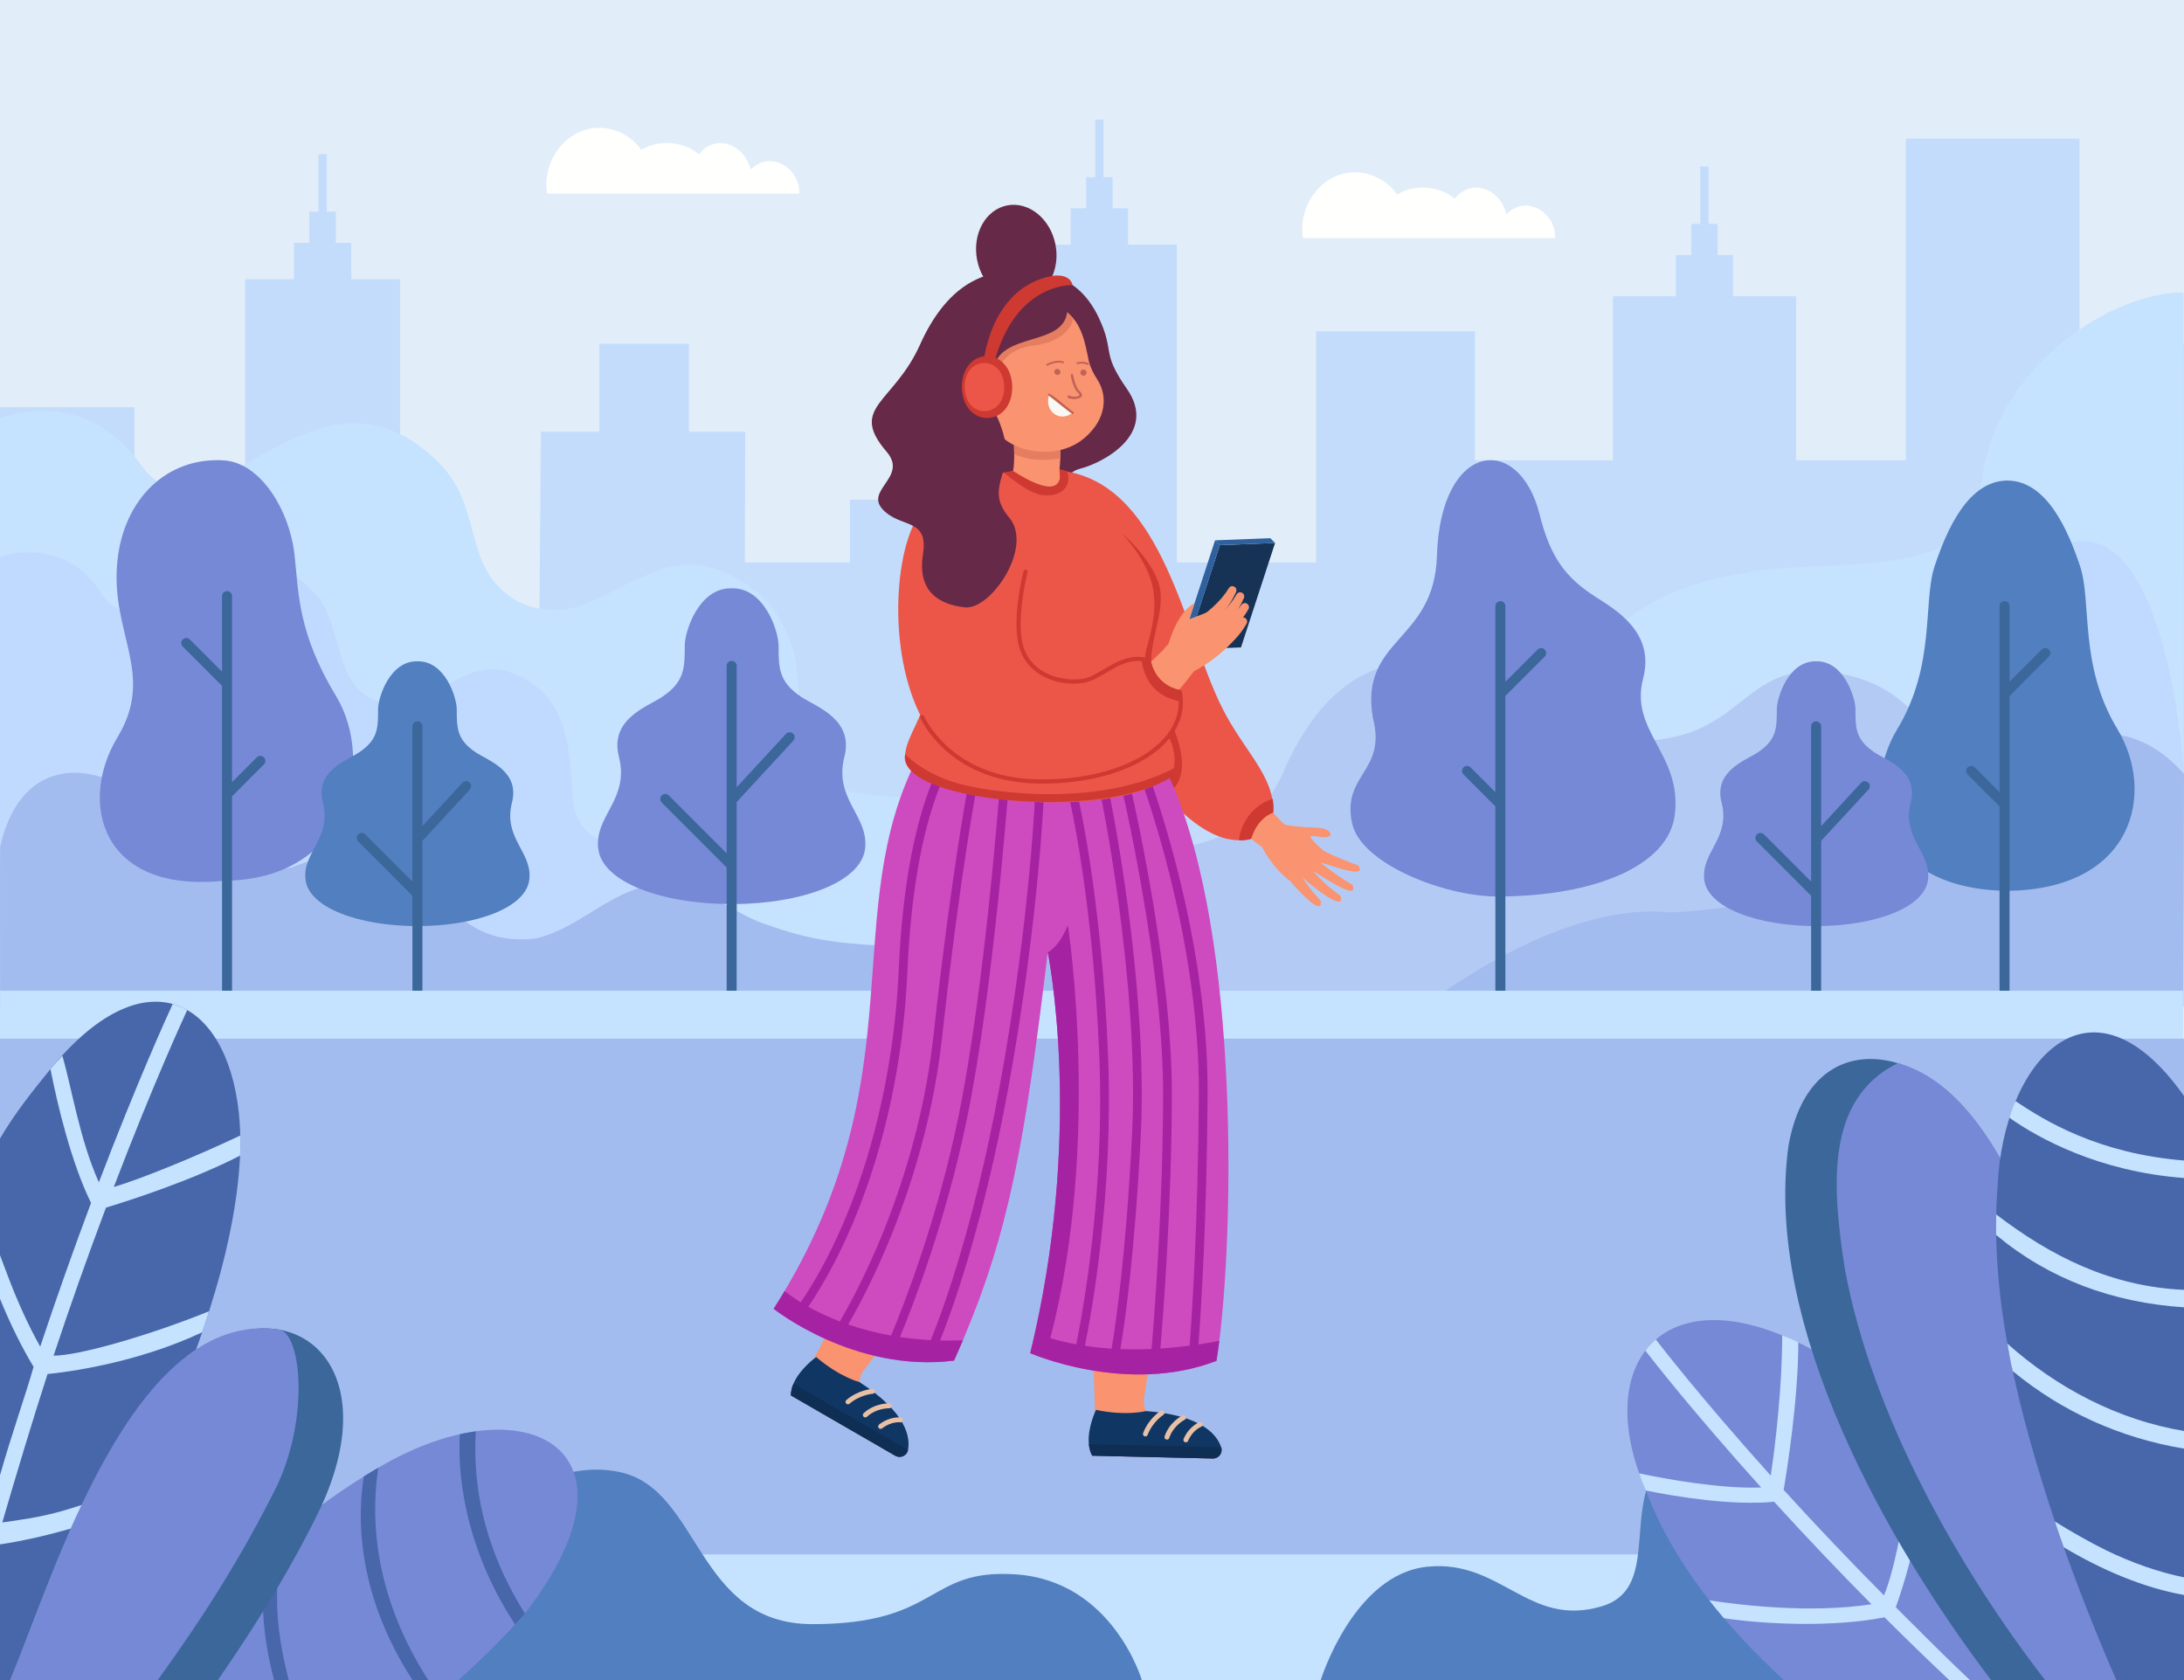 <?xml version="1.0" encoding="utf-8"?>
<!-- Generator: Adobe Illustrator 27.5.0, SVG Export Plug-In . SVG Version: 6.00 Build 0)  -->
<svg version="1.1" id="Ñëîé_1" xmlns="http://www.w3.org/2000/svg" xmlns:xlink="http://www.w3.org/1999/xlink" x="0px" y="0px"
	 viewBox="0 0 2600 2000" style="enable-background:new 0 0 2600 2000;" xml:space="preserve">
<g>
	<rect id="_x39_" style="fill:#E1EDF9;" width="2600" height="2000"/>
	<polygon id="_x38_" style="fill:#C3DCFC;" points="2600,408.469 2600,1088.269 0,1088.269 0,484.789 160.102,484.789 
		160.102,626.638 258.553,626.638 258.553,741.359 291.873,741.359 291.873,332.379 349.964,332.379 349.964,289.029 
		368.314,289.029 368.314,251.988 379.104,251.988 379.104,183.499 388.974,183.499 388.974,251.988 399.774,251.988 
		399.774,289.029 418.125,289.029 418.125,332.379 476.215,332.379 476.215,741.359 642.097,741.359 643.937,514.039 
		713.498,514.039 713.498,409.259 820.149,409.259 820.149,514.039 887.14,514.039 886.75,669.609 1011.842,669.609 
		1011.842,594.888 1141.173,594.888 1141.173,669.609 1216.604,669.609 1216.604,291.309 1274.695,291.309 1274.695,247.958 
		1293.045,247.958 1293.045,210.919 1303.845,210.919 1303.845,142.428 1313.705,142.428 1313.705,210.919 1324.515,210.919 
		1324.515,247.958 1342.865,247.958 1342.865,291.309 1400.946,291.309 1400.946,669.609 1566.818,669.609 1566.818,394.458 
		1755.77,394.458 1755.77,547.938 1920.092,547.938 1920.092,352.638 1995.033,352.638 1995.033,303.638 2013.393,303.638 
		2013.393,266.629 2024.173,266.629 2024.173,198.118 2034.043,198.118 2034.043,266.629 2044.834,266.629 2044.834,303.638 
		2063.204,303.638 2063.204,352.638 2138.145,352.638 2138.145,547.938 2268.846,547.938 2268.846,165.018 2475.569,165.018 
		2475.569,408.469 	"/>
	<g id="_x37__3_">
		<path style="fill:#C5E2FF;" d="M2599.315,1198.406h-827.287c10.239-241.113,57.936-475.225,298.08-515.183
			c73.275-14.186,151.615-3.897,221.74-24.585c42.392-10.739,63.788-51.403,69.067-97.405
			c21.8-129.443,154.745-213.234,238.5-213.037L2599.315,1198.406z"/>
		<path style="fill:#C0DAFF;" d="M2600,921.31c0,0-16.696-277.092-120.392-277.092c-156.102,0-183.127,420.006-327.33,336.88
			c-142.862-82.353-273.233-110.332-303.719,217.304l750.678,0.004L2600,921.31z"/>
		<path style="fill:#C5E2FF;" d="M1234.258,1121.959c-2.395,26.814-7.466,53.171-15.45,78.26H0.069V498.229
			c5.622-2.451,100.743-39.632,168.331,55.993c76.382,106.354,202.598-144.534,347.83-9.191
			c57.112,50.884,35.694,116.837,81.939,157.828c26.566,25.452,69.166,29.682,101.243,14.823
			c50.329-19.434,99.452-62.494,158.671-38.064c42.061,17.557,65.818,42.562,79.527,76.456
			c28.031,57.272-6.604,138.243,50.492,176.844c40.031,21.902,96.732,11.895,142.567,18.964
			C1227.854,959.619,1240.589,1057.585,1234.258,1121.959z"/>
		<path style="fill:#C0DAFF;" d="M881.871,1120.367c0.931,20.974-6.754,65.78-11.868,79.853H0.069V663.731
			c5.903-6.221,83.166-21.932,120.156,42.794c58.015,85.072,147.921-125.122,259.131,5.229
			c32.05,44.713,16.785,112.781,81.025,125.757c50.04,7.773,92.711-55.437,145.534-37.687
			c79.176,27.382,71.188,108.015,76.427,156.715C705.482,1070.753,881.191,928.534,881.871,1120.367z"/>
		<path style="fill:#B3CBF4;" d="M1097.246,1202.825c19.457-339.898,342.407-67.751,432.908-289.372
			c38.794-84.466,98.013-141.414,198.071-122.132c100.058,19.282,89.848,92.814,222.578,90.772
			c132.73-2.043,120.075-103.832,244.231-79.298c124.155,24.534,166.792,170.564,145.061,394.548L1097.246,1202.825z"/>
		<path style="fill:#A3BCEF;" d="M2600,921.31l-0.764,277.096l-907.272,1.796c0,0,160.558-128.206,295.174-114.079
			c67.764-2.348,147.297-18.448,210.784-41.208c56.236-18.516,93.014-44.667,127.455-81.092
			C2401.601,887.38,2516.286,825.672,2600,921.31z"/>
		<path style="fill:#A3BCEF;" d="M1451.905,1202.826c-410.534-0.776-1041.264-1.559-1451.814-2.341
			c0.268-1.501-0.515-192.071,0.271-193.427c21.047-92.326,95.072-121.743,198.689-36.964
			c43.069,28.501,86.536,72.543,147.717,62.632c179.085-70.748,154.561,100.088,290.191,84.483
			c60.76-12.737,102.008-75.148,172.272-63.21c34.871,6.939,72.663,37.85,105.346,47.24c38.245,13.992,70.668,19.969,107.546,22.606
			C1124.518,1134.186,1356.902,1092.031,1451.905,1202.826z"/>
	</g>
	<g id="_x36_">
		<g>
			<path style="fill:#527FBF;" d="M2520.756,868.018c-46.104-76.25-30.206-151.212-44.515-194.105
				c-14.254-42.729-39.554-101.398-86.274-101.845v-0.011c-0.09,0-0.178,0.005-0.268,0.005c-0.09-0.001-0.178-0.005-0.268-0.005
				v0.011c-46.72,0.447-72.02,59.116-86.274,101.845c-14.308,42.893,1.59,117.855-44.515,194.105
				c-46.049,76.159-18.967,190.76,130.789,192.423v0.008c0.09-0.001,0.178-0.003,0.268-0.004c0.09,0.001,0.178,0.003,0.268,0.004
				v-0.008C2539.723,1058.779,2566.805,944.178,2520.756,868.018z"/>
			<path style="fill:#3B679B;" d="M2439.133,773.19c-2.329-2.33-6.101-2.33-8.43,0l-38.379,38.397v-90.009
				c0-3.294-2.668-5.965-5.961-5.965s-5.961,2.67-5.961,5.965v221.461l-29.488-29.503c-2.329-2.33-6.101-2.33-8.43,0
				c-2.329,2.33-2.329,6.104,0,8.434l37.918,37.938v263.837c0,3.295,2.669,5.964,5.961,5.964s5.961-2.67,5.961-5.964v-395.29
				l46.809-46.831C2441.462,779.297,2441.462,775.52,2439.133,773.19z"/>
		</g>
		<g>
			<path style="fill:#7689D6;" d="M736.78,900.81c-11.456-44.964,34.159-59.57,51.651-71.33
				c26.757-17.987,26.757-34.576,26.757-61.082c0-16.574,16.616-69.07,55.839-68.029c39.223-1.041,55.839,51.455,55.839,68.029
				c0,26.506,0,43.095,26.757,61.082c17.492,11.759,63.107,26.365,51.651,71.33c-13.019,51.1,29.511,70.221,24.551,109.852
				c-4.955,39.593-75.756,65.531-158.683,65.579v0.001c-0.039,0-0.077-0.001-0.115-0.001c-0.039,0-0.077,0.001-0.115,0.001v-0.001
				c-82.926-0.048-153.728-25.986-158.683-65.579C707.269,971.032,749.798,951.91,736.78,900.81z"/>
			<path style="fill:#3B679B;" d="M944.144,873.262c-2.419-2.239-6.192-2.085-8.423,0.333l-58.734,63.617V792.706
				c0-3.295-2.669-5.965-5.961-5.965c-3.293,0-5.961,2.67-5.961,5.965v223.125l-68.915-68.951c-2.329-2.33-6.101-2.33-8.43,0
				c-2.329,2.33-2.329,6.104,0,8.434l77.344,77.385v181.82c0,3.294,2.669,5.964,5.961,5.964c3.293,0,5.961-2.67,5.961-5.964v-259.73
				l67.49-73.1C946.713,879.271,946.564,875.496,944.144,873.262z"/>
		</g>
		<g>
			<path style="fill:#7689D6;" d="M139.737,877.898c46.104-76.25-8.742-123.197,0-209.908
				c7.458-73.977,59.112-124.529,127.214-119.898c43.001,2.924,77.816,58.639,83.768,113.087
				c4.914,44.951,3.607,91.887,49.711,168.138c46.049,76.159,16.543,217.501-133.212,219.164v0.008
				c-0.09-0.001-0.178-0.003-0.268-0.004c-0.09,0.001-0.178,0.003-0.268,0.004v-0.008
				C118.541,1063.867,93.687,954.058,139.737,877.898z"/>
			<path style="fill:#3B679B;" d="M314.166,901.574c-2.329-2.33-6.101-2.33-8.43,0l-29.488,29.505V709.616
				c0-3.294-2.669-5.965-5.961-5.965c-3.293,0-5.961,2.67-5.961,5.965v90.011l-38.379-38.399c-2.329-2.33-6.101-2.33-8.43,0
				c-2.329,2.33-2.329,6.104,0,8.434l46.809,46.833v395.288c0,3.295,2.669,5.964,5.961,5.964c3.293,0,5.961-2.67,5.961-5.964
				V947.948l37.918-37.94C316.495,907.678,316.495,903.902,314.166,901.574z"/>
		</g>
		<g>
			<g>
				<path style="fill:#7689D6;" d="M1956.13,807.503c14.679-56.05-35.28-82.984-57.695-97.642
					c-34.287-22.422-52.545-45.484-65.609-97.61c-24.334-97.093-118.013-87.606-122.229,49.743
					c-3.16,102.922-92.579,97.387-76.18,192.889c16.688,63.7-37.381,66.875-24.814,125.095
					c10.508,48.678,110.52,87.23,172.548,87.23c118.269,0,203.933-37.574,211.569-96.485
					C2003.197,897.617,1939.447,871.201,1956.13,807.503z"/>
			</g>
			<path style="fill:#3B679B;" d="M1838.921,773.19c-2.329-2.33-6.101-2.33-8.43,0l-38.379,38.397v-90.009
				c0-3.294-2.669-5.965-5.962-5.965c-3.293,0-5.961,2.67-5.961,5.965v221.461l-29.488-29.503c-2.329-2.33-6.101-2.33-8.43,0
				c-2.328,2.33-2.328,6.104,0,8.434l37.918,37.938v263.837c0,3.295,2.669,5.964,5.961,5.964c3.293,0,5.962-2.67,5.962-5.964
				v-395.29l46.809-46.831C1841.25,779.297,1841.25,775.52,1838.921,773.19z"/>
		</g>
		<g>
			<path style="fill:#527FBF;" d="M384.358,955.343c-9.606-37.705,28.644-49.953,43.312-59.813
				c22.437-15.083,22.437-28.994,22.437-51.22c0-13.899,13.934-57.919,46.824-57.046c32.891-0.872,46.824,43.148,46.824,57.046
				c0,22.227,0,36.137,22.437,51.22c14.668,9.861,52.918,22.109,43.312,59.813c-10.917,42.85,24.746,58.884,20.587,92.116
				c-4.155,33.201-63.525,54.951-133.064,54.991v0.001c-0.032,0-0.064-0.001-0.097-0.001c-0.032,0-0.064,0.001-0.097,0.001v-0.001
				c-69.538-0.04-128.909-21.79-133.064-54.991C359.612,1014.227,395.274,998.192,384.358,955.343z"/>
			<path style="fill:#3B679B;" d="M558.896,931.534c-2.417-2.237-6.192-2.083-8.423,0.333l-47.582,51.538V864.69
				c0-3.294-2.669-5.965-5.961-5.965c-3.293,0-5.961,2.67-5.961,5.965v184.779l-56.144-56.176c-2.329-2.33-6.101-2.33-8.43,0
				c-2.329,2.33-2.329,6.104,0,8.434l64.574,64.61v152.065c0,3.295,2.669,5.965,5.961,5.965c3.293,0,5.961-2.67,5.961-5.965
				v-217.419l56.337-61.022C561.465,937.541,561.316,933.769,558.896,931.534z"/>
		</g>
		<g>
			<path style="fill:#7689D6;" d="M2049.499,955.343c-9.606-37.705,28.644-49.953,43.312-59.813
				c22.437-15.083,22.437-28.994,22.437-51.22c0-13.899,13.933-57.919,46.824-57.046c32.891-0.872,46.824,43.148,46.824,57.046
				c0,22.227,0,36.137,22.437,51.22c14.668,9.861,52.918,22.109,43.312,59.813c-10.917,42.85,24.746,58.884,20.587,92.116
				c-4.155,33.201-63.525,54.951-133.063,54.991v0.001c-0.032,0-0.064-0.001-0.097-0.001c-0.032,0-0.064,0.001-0.097,0.001v-0.001
				c-69.538-0.04-128.909-21.79-133.064-54.991C2024.752,1014.227,2060.415,998.192,2049.499,955.343z"/>
			<path style="fill:#3B679B;" d="M2224.037,931.534c-2.417-2.237-6.192-2.083-8.423,0.333l-47.582,51.538V864.69
				c0-3.294-2.669-5.965-5.961-5.965s-5.961,2.67-5.961,5.965v184.779l-56.144-56.176c-2.329-2.33-6.101-2.33-8.43,0
				s-2.329,6.104,0,8.434l64.574,64.61v152.065c0,3.295,2.669,5.965,5.961,5.965s5.961-2.67,5.961-5.965v-217.419l56.337-61.022
				C2226.605,937.541,2226.456,933.769,2224.037,931.534z"/>
		</g>
	</g>
	<g id="_x35_">
		<path id="_x38__1_" style="fill:#FFFFFD;" d="M713.63,152.167c20.344,0,38.437,10.316,49.969,26.332
			c19.748-12.838,51.402-10.414,68.463,5.212c19.575-25.234,53.869-12.491,61.71,18.26c21.739-23.343,58.789-3.627,57.774,28.537
			H651.372C644.803,190.705,675.026,151.6,713.63,152.167z"/>
		<path id="_x37__1_" style="fill:#FFFFFD;" d="M1613.376,205.179c20.344,0,38.438,10.316,49.97,26.332
			c19.748-12.838,51.402-10.414,68.463,5.212c19.575-25.234,53.869-12.491,61.71,18.26c21.739-23.343,58.789-3.627,57.773,28.537
			h-300.174C1544.549,243.717,1574.772,204.613,1613.376,205.179z"/>
	</g>
	<g id="_x34_">
		<rect x="0.116" y="1179.383" style="fill:#C5E2FF;" width="2598.633" height="820.617"/>
		<rect y="1236.481" style="fill:#A3BCEF;" width="2600" height="763.519"/>
		<rect y="1850.434" style="fill:#C5E2FF;" width="2600" height="149.566"/>
	</g>
	<g id="_x33_">
		<path style="fill:#527FBF;" d="M1359.273,1999.998H0.009v-413.072c173.322-6.756,306.922,72.59,357.876,254.394
			c66.668,148.349,218.197-82.093,323.789-88.978c18.524-3.664,37.413-4.048,56.601,0.143
			c96.343,21.032,89.542,180.939,229.079,180.939c152.616,0,135.145-66.584,242.212-59.214
			C1324.842,1882.145,1359.273,1999.998,1359.273,1999.998z"/>
		<path style="fill:#7689D6;" d="M624.902,1920.784c-24.661,28.059-51.744,54.611-79.069,79.216H172.72
			c77.725-93.204,164.731-185.84,270.107-248.21C619.374,1642.18,780.129,1719.879,624.902,1920.784z"/>
		<path style="fill:#4867AA;" d="M624.902,1920.784c-3.745,4.378-7.712,8.768-11.679,12.993
			c-61.474-93.167-68.741-182.954-65.726-226.484c5.719-1.366,13.276-2.438,18.953-3.399
			C564.058,1747.25,566.12,1827.119,624.902,1920.784z"/>
		<path style="fill:#4867AA;" d="M509.852,2000h-18.762c-47.491-73.018-71.16-158.426-57.956-242.458
			c5.663-3.499,11.464-7.097,17.227-10.321C437.101,1835.604,460.182,1922.803,509.852,2000z"/>
		<path style="fill:#4867AA;" d="M343.742,2000h-17.377c-13.746-50.104-17.339-102.423-9.668-153.412
			c5.461-4.994,10.975-9.882,16.541-14.693c1.855,2.092,2.508,4.915,1.907,7.503c-3.815,21.307-5.592,43.321-5.278,65.412
			C329.962,1936.74,335.712,1968.654,343.742,2000z"/>
		<path style="fill:#4867AA;" d="M286.23,1363.998c-0.079,3.896-0.235,7.791-0.418,11.713
			c-2.822,58.876-16.619,121.621-36.896,185.229c-2.639,8.34-5.409,16.68-8.257,25.046C190.097,1733.489,108.335,1883.66,51.45,2000
			H0v-644.604c17.481-29.961,38.986-56.863,60.047-82.772c54.716-66.719,105.827-88.445,145.545-77.464
			c6.036,1.647,11.784,4.078,17.271,7.216c37.366,21.307,61.328,75.634,63.235,149.334
			C286.23,1355.736,286.256,1359.841,286.23,1363.998z"/>
		<path style="fill:#C5E2FF;" d="M126.156,1437.567c-21.845,58.039-42.749,117.177-62.372,176.262
			c30.703,0,115.312-24.575,185.132-52.889c-2.639,8.34-5.409,16.68-8.257,25.046c-77.946,36.811-161.824,47.608-184.035,49.673
			c-15.991,48.863-38.855,124.968-53.906,176.68c-0.94,3.242-1.855,6.379-2.718,9.412v-65.543
			c13.771-48.785,31.513-98.667,39.953-129.099c-14.345-23.817-27.724-50.954-39.953-80.941v-51.869
			c4.311,11.163,7.813,20.654,8.388,22.17c11.968,32.079,25.216,61.125,39.483,86.589c19.101-57.334,39.378-114.667,60.517-171.059
			c-24.013-48.785-40.188-118.144-48.341-159.373c2.012-2.353,3.998-4.654,5.984-6.876c2.718-3.085,5.461-6.091,8.231-9.046
			c10.949,37.752,20.617,100.052,43.428,150.745c45.336-118.745,80.664-196.576,87.902-212.288
			c6.036,1.647,11.784,4.078,17.271,7.216c-4.389,9.699-39.587,85.674-87.379,210.615c32.27-9.359,99.974-37.124,150.614-61.281
			c0.131,4.026,0.157,8.131,0.131,12.288c-0.079,3.896-0.235,7.791-0.418,11.713
			C225.764,1406.482,149.543,1430.508,126.156,1437.567z"/>
		<path style="fill:#C5E2FF;" d="M164.672,1768.94c-3.905,8.73-7.936,17.416-11.942,26.065
			c-44.373,20.118-107.57,36.905-152.73,43.451v-25.752c19.917-2.684,47.578-6.296,75.307-14.327
			c28.325-8.262,55.579-18.353,80.925-29.935C159.107,1767.136,162.164,1767.424,164.672,1768.94z"/>
		<path style="fill:#3B679B;" d="M383.357,1791.286c-33.977,71.746-80.27,145.807-123.984,208.711H11.841
			c38.604-102.27,105.361-287.454,193.505-368.747C327.371,1518.712,466.35,1607,383.357,1791.286z"/>
		<path style="fill:#7689D6;" d="M330.1,1768.078c-41.831,84.371-90.16,160.091-142.34,231.919H11.841
			c52.938-126.699,146.418-443.352,320.413-417.153C358.345,1586.773,368.433,1685.635,330.1,1768.078z"/>
	</g>
	<g id="_x32_">
		<path style="fill:#527FBF;" d="M1572.286,1999.998c0,0,39.06-126.132,127.001-134.946c87.94-8.814,120.221,73.014,207.388,47.174
			c87.167-25.841-3.355-164.164,120.463-205.901c123.818-41.737,572.863-19.416,572.863-19.416l-0.012,313.09H1572.286z"/>
		<path style="fill:#7689D6;" d="M2518.07,2000h-394.436c-68.83-63.22-131.521-138.599-164.195-225.659
			c-62.701-144.499,13.249-246.026,162.206-184.672v0.026c0.646,0.233,1.266,0.491,1.911,0.75c0,0.026,0,0.026,0,0.026
			c66.548,26.802,120.807,76.96,170.524,129.188v0.026C2370.756,1800.526,2453.79,1909.8,2518.07,2000z"/>
		<path style="fill:#C5E2FF;" d="M2345.066,2000h-24.589c-25.906-24.421-51.762-49.515-76.997-74.711
			c-59.713,11.77-139.003,8.797-191.238,1.034c-5.976-6.947-11.76-14.011-17.383-21.217c38.589,5.918,121.371,15.661,193.124,4.626
			c-39.466-39.798-78.417-80.758-115.972-122.029c-48.909,4.85-115.182-5.693-152.572-13.36c-3.275-6.779-5.824-13.602-8.04-20.393
			c32.312,6.771,96.659,18.662,145.192,16.775c-81.026-89.958-129.811-152.512-137.818-162.901
			c3.735-4.802,7.731-9.424,12.441-13.241c1.668,2.023,49.383,64.788,136.767,161.98c5.425-34.396,13.896-108.462,13.664-166.866
			c0.646,0.233,1.266,0.491,1.911,0.75c0,0.026,0,0.026,0,0.026c5.802,2.331,12.419,4.445,17.335,7.626
			c-0.259,68.767-13.306,150.841-17.49,175.495c38.64,42.46,78.727,84.635,119.408,125.57
			c12.881-28.951,30.041-117.439,36.109-195.164c5.104,5.178,10.075,10.371,15.161,15.661
			c-2.056,90.72-29.316,171.99-37.194,193.665C2284.032,1940.355,2317.222,1973.847,2345.066,2000z"/>
		<path style="fill:#3B679B;" d="M2530.444,1999.998h-160.047c-121.875-160.207-271.343-420.826-241.154-636.643
			c26.52-147.996,165.575-121.174,232.163-13.619C2476.486,1535.618,2511.17,1790.253,2530.444,1999.998z"/>
		<path style="fill:#7689D6;" d="M2530.444,1999.998h-95.834c-100.852-130.096-206.246-313.918-238.42-489.786
			c-15.186-97.824-23.482-201.594,62.926-244.576C2452.454,1316.754,2515.86,1829.729,2530.444,1999.998z"/>
		<path style="fill:#4867AA;" d="M2600,1304.651V2000h-80.562c-19.974-45.132-47.415-113.503-68.137-173.818h-0.026
			c-1.679-4.936-3.332-9.924-4.986-14.911c-41.73-125.939-78.854-265.558-68.163-399.554
			C2384.378,1264.698,2487.437,1145.512,2600,1304.651z"/>
		<path style="fill:#C5E2FF;" d="M2600,1381.513v20.795c-101.537-7.529-173.6-47.554-207.789-71.659
			c2.001-6.965,4.559-14.905,7.284-19.806C2434.287,1334.239,2497.786,1373.243,2600,1381.513z"/>
		<path style="fill:#C5E2FF;" d="M2600,1535.486v20.795c-85.402-5.705-160.621-33.678-223.641-86.126
			c-0.148-8.18-0.153-16.324,0.059-24.458C2441.497,1495.36,2512.386,1531.491,2600,1535.486z"/>
		<path style="fill:#C5E2FF;" d="M2600,1703.481v20.958c-75.292-12.327-145.775-44.121-203.838-92.214
			c-2.886-10.709-4.276-21.837-6.411-32.709C2448.349,1651.929,2521.272,1690.375,2600,1703.481z"/>
		<path style="fill:#C5E2FF;" d="M2600,1877.712v20.984c-48.895-8.632-99.288-30.546-143.197-56.828
			c-1.86-5.194-3.667-10.415-5.501-15.687h-0.026c-1.679-4.936-3.332-9.924-4.986-14.911c16.609,10.518,44.349,26.178,61.086,34.293
			C2536.977,1860.01,2569.754,1871.588,2600,1877.712z"/>
	</g>
	<g id="_x31_">
		<path style="fill:#662948;" d="M1225.312,327.654c0,0,53.043-12.547,82.838,50.734c19.501,41.419,2.009,39.559,33.429,84.575
			c37.506,53.735-28.936,88.185-55.422,94.905c-34.74,8.814-11.161,59.892-80.021,56.735
			C1137.276,611.446,984.753,376.312,1225.312,327.654z"/>
		<path style="fill:#F99370;" d="M1314.354,587.106c49.318,52.204,79.416,119.4,103.353,185.894
			c10.724,32.21,19.775,65.199,34.717,95.825c20.946,44.362,48.339,86.571,84.298,120.272c15.363,14.346-4.116,39.265-21.714,27.757
			c-17.149-10.82-32.945-23.701-47.878-37.329c-40.607-37.166-74.503-81.587-101.258-129.661
			c-33.264-63.825-68.266-131.375-125.138-177.004c-0.042,0.077,0.341,0.376,0.399,0.441
			C1184.971,625.152,1257.8,539.487,1314.354,587.106z"/>
		<path style="fill:#F99370;" d="M1442.524,1736.207l-142.266-3.305c6.984-40.62,0.367-131.644-4.339-174.875l81.726,1.899
			l-15.652,104.729c-1.846,12.35,5.278,24.323,17.053,28.508c26.072,10.703,56.417,6.415,72.712,27.677
			C1455.803,1727.734,1450.52,1736.392,1442.524,1736.207z"/>
		<path style="fill:#103663;" d="M1296.258,1719.13c0.467,4.815,1.685,9.511,3.997,13.774l143.577,3.335
			c6.974,0.162,12.133-6.587,9.974-13.214c-0.026-0.079-0.051-0.158-0.078-0.237c-5.003-15.17-23.609-38.1-89.479-43
			c0,0-22.664,6.169-59.509-1.382C1304.741,1678.405,1294.335,1699.608,1296.258,1719.13z"/>
		<path style="fill:#E8C0A6;" d="M1411.992,1716.97c1.018-0.1,1.952-0.734,2.388-1.738c5.621-12.973,15.436-16.702,15.534-16.738
			c1.508-0.553,2.283-2.222,1.726-3.729c-0.548-1.508-2.215-2.306-3.728-1.726c-0.498,0.182-12.261,4.645-18.866,19.877
			c-0.639,1.473,0.036,3.187,1.509,3.826C1411.024,1716.944,1411.52,1717.016,1411.992,1716.97z"/>
		<path style="fill:#E8C0A6;" d="M1389.468,1713.721c1.102-0.108,2.097-0.851,2.472-1.972c5-14.906,18.25-21.534,18.386-21.601
			c1.439-0.707,2.038-2.447,1.332-3.89c-0.706-1.444-2.438-2.039-3.89-1.332c-0.632,0.311-15.574,7.79-21.339,24.978
			c-0.51,1.518,0.31,3.169,1.833,3.678C1388.661,1713.716,1389.071,1713.76,1389.468,1713.721z"/>
		<path style="fill:#E8C0A6;" d="M1363.828,1709.964c1.066-0.104,2.035-0.8,2.437-1.876c5.796-15.46,18.535-23.662,18.661-23.741
			c1.358-0.858,1.765-2.651,0.907-4.009c-0.854-1.358-2.638-1.77-4-0.912c-0.591,0.37-14.505,9.261-21.009,26.623
			c-0.565,1.501,0.196,3.18,1.701,3.74C1362.955,1709.951,1363.396,1710.006,1363.828,1709.964z"/>
		<path style="fill:#0F2E54;" d="M1453.729,1722.787l-157.47-3.658c0.467,4.815,1.685,9.511,3.997,13.774l143.577,3.335
			c6.974,0.162,12.133-6.587,9.974-13.214C1453.781,1722.945,1453.755,1722.867,1453.729,1722.787z"/>
		<path style="fill:#EB5648;" d="M1515.702,967.379c0,0-18.338,4.892-26.302,31.194c-42.592,9.703-78.618-25.959-114.403-63.641
			c-102.864-93.462-105.917-241.457-113.151-365.925c0.025,0,0.025-0.025,0-0.049c-0.369-6.538-0.54-10.226-0.54-10.226s0,0,0.024,0
			v0.025c0.604,0.112,3.968,0.926,9.513,2.655v0.025c114.13,20.674,139.324,191.504,183.72,280.41
			C1480.884,894.756,1517.607,923.492,1515.702,967.379z"/>
		<path style="fill:#F99370;" d="M1064.698,1732.308l-123.188-71.174c25.65-32.274,63.603-115.291,80.257-155.472l70.766,40.887
			l-64.071,84.35c-7.556,9.947-7.063,23.867,1.252,33.19c17.722,21.9,46.397,32.702,50.469,59.172
			C1080.418,1731.25,1071.622,1736.308,1064.698,1732.308z"/>
		<path style="fill:#103663;" d="M944.623,1647.134c-1.905,4.447-3.094,9.151-3.116,14l124.323,71.83
			c6.039,3.489,13.808,0.044,15.1-6.804c0.015-0.082,0.03-0.163,0.045-0.245c2.905-15.707-2.393-44.749-57.809-80.659
			c0,0-22.843-5.466-51.529-29.772C971.639,1615.484,952.32,1629.088,944.623,1647.134z"/>
		<path style="fill:#CE3932;" d="M1336.079,634.941c0,0,42.096,36.525,45.525,70.146c3.429,33.621-21.048,72.533-6.613,110.19
			c14.435,37.657,48.044,89.988,23.394,122.505l-70.466-57.233L1336.079,634.941z"/>
		<path style="fill:#E8C0A6;" d="M1048.313,1701.012c0.624,0.004,1.253-0.2,1.785-0.611c11.065-8.595,21.263-7.289,21.688-7.218
			c1.545,0.217,3.055-0.872,3.286-2.462c0.23-1.585-0.855-3.055-2.44-3.29c-0.514-0.084-12.992-1.807-26.103,8.382
			c-1.266,0.983-1.497,2.812-0.51,4.078C1046.591,1700.627,1047.45,1701.012,1048.313,1701.012z"/>
		<path style="fill:#E8C0A6;" d="M1030.114,1687.352c0.704,0,1.413-0.253,1.971-0.771c11.482-10.601,26.369-10.127,26.519-10.127
			c1.484,0.004,2.954-1.178,3.024-2.781c0.071-1.599-1.169-2.954-2.767-3.029c-0.7-0.04-17.402-0.642-30.717,11.668
			c-1.182,1.09-1.253,2.927-0.164,4.11C1028.551,1687.041,1029.331,1687.352,1030.114,1687.352z"/>
		<path style="fill:#E8C0A6;" d="M1009.436,1671.751c0.673,0,1.35-0.23,1.895-0.704c12.584-10.84,27.626-11.859,27.777-11.868
			c1.603-0.093,2.825-1.47,2.728-3.073c-0.098-1.612-1.55-2.856-3.073-2.728c-0.695,0.04-17.172,1.156-31.222,13.267
			c-1.218,1.045-1.355,2.882-0.306,4.1C1007.806,1671.41,1008.621,1671.751,1009.436,1671.751z"/>
		<path style="fill:#0F2E54;" d="M1080.976,1725.915l-136.353-78.781c-1.905,4.447-3.094,9.151-3.116,14l124.323,71.83
			c6.039,3.489,13.808,0.044,15.1-6.804C1080.946,1726.079,1080.961,1725.997,1080.976,1725.915z"/>
		<path style="fill:#CE4ABF;" d="M1451.579,1596.16c-1.106,8.827-2.254,16.798-3.422,23.841
			c-106.739,41.172-221.741-9.192-221.741-9.192c0.824-3.36,1.628-6.719,2.41-10.058c1.148-4.873,2.264-9.724,3.339-14.555
			c56.437-253.418,15.139-452.57,15.139-452.57c-27.535,229.285-46.587,333.488-100.979,461.887h-0.01
			c-3.36,7.951-6.865,15.995-10.517,24.175c-118.811,14.972-214.771-61.664-214.771-61.664c4.539-7.137,8.89-14.211,13.074-21.233
			c155.653-262.047,64.106-451.244,158.439-635.382c116.15,35.058,293.213,10.903,293.213,10.903
			C1475.702,1090.43,1469.421,1453.518,1451.579,1596.16z"/>
		<path style="fill:#F99370;" d="M1261.285,558.691c3.405-29.664-1.24-72.445-5.381-90.066
			c-7.874-34.773-62.254-21.545-53.431,12.848c1.777-1.117,7.467,61.811,3.539,79.282
			C1154.28,576.259,1309.869,627.241,1261.285,558.691z"/>
		<path style="fill:#E57D61;" d="M1201.944,478.609c0.064,0.4,0.112,0.816,0.192,1.216c0.096,0.56,0.208,1.104,0.336,1.648
			c1.281-0.848,4.869,33.873,4.901,59.073c23.704,10.768,50.131,6.032,54.968,5.04c1.057-26.64-3.091-59.665-5.253-72.017
			c-0.641-2.896-1.105-4.592-1.185-4.944c-0.192-0.784-0.416-1.552-0.673-2.304c-2.643-7.904-8.633-13.904-15.969-16.8
			c-0.016,0-0.016,0-0.016,0c-5.093-2-10.811-2.496-16.529-1.12c-5.654,1.376-10.475,4.4-14.063,8.448
			c-0.16,0.16-0.305,0.336-0.448,0.496C1203.37,463.089,1200.903,470.753,1201.944,478.609z"/>
		<path style="fill:#A523A2;" d="M1243.142,937.958l-10.428-0.351c-0.051,1.501-5.489,152.521-42.515,355.004
			c-31.692,173.315-71.252,276.213-82.188,302.69c-12.918-0.674-25.136-1.942-36.649-3.662
			c15.353-36.872,55.018-138.61,80.064-261.21c31.379-153.595,48.934-389.896,49.108-392.266l-10.406-0.763
			c-0.173,2.362-17.678,237.995-48.924,390.94c-25.432,124.486-66.021,227.243-80.422,261.56
			c-19.126-3.435-36.136-8.082-50.999-13.21c9.236-15.884,25.947-46.447,43.719-87.862c24.567-57.253,56.293-147.636,67.923-253.088
			c22.09-200.299,42.164-303.13,42.363-304.145l-10.236-2.019c-0.201,1.019-20.353,104.215-42.498,305.019
			c-11.478,104.07-42.791,193.328-67.038,249.879c-18.27,42.61-35.37,73.542-44.196,88.594
			c-15.092-5.778-27.626-11.917-37.562-17.473c29.896-44.247,56.116-99.909,76.016-161.474
			c24.204-74.883,38.349-155.383,42.042-239.264c4.025-91.431,17.087-151.74,27.336-186.234
			c11.096-37.347,21.37-53.291,21.473-53.448l-8.714-5.739c-1.738,2.634-42.664,66.553-50.519,244.961
			c-6.623,150.421-50.131,297.85-116.645,395.906c-12.388-7.642-18.829-13.239-19.146-13.516
			c-4.184,7.022-8.535,14.096-13.074,21.233c0,0,95.961,76.637,214.771,61.664c3.652-8.18,7.157-16.225,10.517-24.175
			c-9.375,0.376-18.438,0.426-27.21,0.21c12.866-31.846,50.799-134.116,81.357-301.235
			C1237.636,1091.196,1243.091,939.467,1243.142,937.958z"/>
		<path style="fill:#A523A2;" d="M1426.762,1600.427c2.891-38.212,9.85-144.897,10.854-297.217
			c0.664-100.784-18.97-200.439-35.559-266.293c-17.969-71.333-36.364-119.57-36.548-120.049l-9.742,3.737
			c0.182,0.475,18.395,48.251,36.212,119.02c16.422,65.226,35.86,163.89,35.203,263.517
			c-1.022,155.229-8.239,262.888-10.997,298.771c-12.176,1.596-23.771,2.71-34.779,3.42c3.177-37.504,13.421-168.61,13.671-302.147
			c0.296-157.673-50.492-371.669-51.006-373.812l-10.146,2.429c0.51,2.131,51.012,214.945,50.719,371.364
			c-0.252,134.95-10.745,267.445-13.756,302.733c-13.292,0.572-25.664,0.558-37.097,0.113
			c5.496-32.642,17.117-114.063,24.209-252.868c9.505-186.025-38.451-414.165-38.937-416.447l-10.205,2.171
			c0.482,2.269,48.155,229.104,38.722,413.743c-7.169,140.306-18.947,221.537-24.277,252.865
			c-11.688-0.752-22.284-1.944-31.767-3.375c7.869-38.649,34.024-181.471,27.638-343.914
			c-7.447-189.459-36.135-311.24-36.424-312.448l-10.147,2.426c0.286,1.199,28.741,122.082,36.146,310.432
			c6.366,161.963-19.843,304.243-27.509,341.785c-12.746-2.338-23.054-5.031-30.873-7.44
			c61.155-233.637,20.916-491.494,20.916-491.494c-11.185,27.003-23.977,32.178-23.977,32.178s41.297,199.151-15.14,452.569l0,0
			c-0.758,3.402-1.543,6.819-2.335,10.24c-0.27,1.161-0.538,2.322-0.811,3.485c-0.849,3.619-1.711,7.245-2.603,10.888
			c0,0,115.002,50.364,221.741,9.192c1.169-7.043,2.316-15.014,3.422-23.841C1443.067,1597.808,1434.799,1599.219,1426.762,1600.427
			z"/>
		<path style="fill:#EB5648;" d="M1397.242,914.725c-38.002,67.561-333.963,42.816-319.708-16.934
			c1.974-21.957,23.477-46.557,23.349-70.823c-2.956-114.912,25.834-215.317,84.857-262.607c5.027-0.905,15.211-2.721,20.256-3.613
			c44.419,28.392,54.276,18.338,55.849,8.259c0.025,0,0.025-0.025,0-0.049c0.791-4.807-0.429-9.639-0.492-10.201c0,0,0,0,0.025,0
			c18.345,12.526,43.421,40.756,74.701,76.184c36.878,43.622,47.663,73.464,29.707,133.894
			c-12.16,40.924,17.911,83.945,28.703,115.459C1398.078,894.764,1399.626,904.867,1397.242,914.725z"/>
		<polygon style="fill:#163356;" points="1477.385,770.701 1411.654,773.296 1452.207,648.948 1517.939,646.353 		"/>
		<polygon style="fill:#2E619E;" points="1446.495,643.236 1452.207,648.948 1411.654,773.296 1405.942,767.584 		"/>
		<polygon style="fill:#2E619E;" points="1512.227,640.641 1517.939,646.353 1452.207,648.948 1446.495,643.236 		"/>
		<path style="fill:#F99370;" d="M1418.817,741.728c0.917-0.546,2.046-1.276,3.081-1.955c1.057-0.699,2.113-1.407,3.162-2.141
			c2.103-1.451,4.18-2.962,6.228-4.51c4.096-3.099,8.061-6.369,11.875-9.793c3.789-3.445,7.367-7.077,10.734-10.877
			c3.295-3.841,6.284-7.883,8.864-12.143l0.099-0.163c1.404-2.318,4.421-3.058,6.739-1.654c2.135,1.294,2.931,3.957,1.945,6.18
			c-2.317,5.242-5.112,10.211-8.222,14.924c-3.168,4.652-6.58,9.114-10.208,13.361c-3.649,4.221-7.469,8.279-11.452,12.17
			c-1.993,1.945-4.022,3.854-6.106,5.72c-1.035,0.938-2.094,1.861-3.161,2.78c-1.095,0.933-2.111,1.796-3.375,2.792l-0.065,0.051
			c-3.889,3.065-9.526,2.397-12.591-1.491c-3.065-3.889-2.397-9.526,1.492-12.591
			C1418.151,742.156,1418.502,741.919,1418.817,741.728z"/>
		<path style="fill:#F99370;" d="M1426.052,746.527c0.053,0.004,0.366-0.099,0.608-0.172c0.242-0.068,0.525-0.172,0.799-0.267
			c0.547-0.182,1.106-0.388,1.676-0.618c1.133-0.416,2.272-0.946,3.416-1.432c2.269-1.066,4.537-2.206,6.739-3.497
			c4.406-2.568,8.688-5.488,12.613-8.865c3.922-3.37,7.706-6.995,11.003-11.067c1.756-1.957,3.234-4.127,4.809-6.247
			c0.82-1.041,1.461-2.195,2.181-3.305l2.124-3.365l0.201-0.319c1.443-2.288,4.468-2.972,6.755-1.529
			c2.116,1.335,2.86,4.024,1.817,6.23l-1.872,3.973c-0.643,1.318-1.211,2.682-1.968,3.943c-1.447,2.558-2.823,5.183-4.51,7.615
			c-3.156,5.018-6.92,9.655-10.954,14.065c-4.04,4.419-8.561,8.409-13.385,12.066c-2.41,1.835-4.943,3.53-7.547,5.16
			c-1.337,0.781-2.644,1.586-4.051,2.317c-0.684,0.376-1.394,0.743-2.133,1.099c-0.365,0.18-0.719,0.359-1.128,0.539
			c-0.406,0.182-0.737,0.344-1.341,0.58l-3.062,1.197c-4.826,1.887-10.268-0.496-12.155-5.322
			c-1.887-4.826,0.496-10.268,5.323-12.155C1423.324,746.636,1424.73,746.444,1426.052,746.527z"/>
		<path style="fill:#F99370;" d="M1428.288,757.181c0.183-0.063,0.474-0.186,0.755-0.303l0.85-0.363
			c0.578-0.256,1.155-0.501,1.741-0.78c1.169-0.531,2.336-1.1,3.505-1.679c2.336-1.158,4.642-2.409,6.935-3.695
			c4.568-2.602,8.997-5.469,13.255-8.559c4.289-3.065,8.302-6.463,12.117-10.065l2.813-2.753c0.901-0.947,1.762-1.927,2.65-2.892
			l1.326-1.454l1.224-1.525l2.454-3.066l0.231-0.289c1.69-2.112,4.773-2.454,6.885-0.763c1.953,1.563,2.391,4.316,1.111,6.391
			l-2.296,3.731l-1.161,1.866l-1.262,1.785c-0.848,1.186-1.678,2.395-2.55,3.567l-2.728,3.417
			c-3.715,4.487-7.69,8.772-11.967,12.702c-4.254,3.962-8.719,7.693-13.389,11.168c-2.345,1.724-4.72,3.415-7.169,5.028
			c-1.224,0.806-2.458,1.607-3.725,2.382c-0.622,0.394-1.277,0.776-1.923,1.161l-0.997,0.579c-0.337,0.192-0.664,0.38-1.105,0.612
			l-0.454,0.239c-4.392,2.308-9.824,0.619-12.132-3.774c-2.308-4.392-0.619-9.824,3.773-12.132
			C1427.443,757.511,1427.887,757.323,1428.288,757.181z"/>
		<path style="fill:#F99370;" d="M1428.568,768.446c0.159-0.035,0.429-0.116,0.699-0.199l0.806-0.252
			c0.553-0.186,1.101-0.349,1.663-0.556c1.12-0.385,2.241-0.797,3.362-1.236c2.245-0.861,4.469-1.819,6.674-2.825
			c4.402-2.031,8.674-4.35,12.772-6.924c4.134-2.542,7.93-5.507,11.55-8.664c3.621-3.173,6.736-6.782,9.626-10.592l0.189-0.249
			c1.636-2.157,4.711-2.579,6.868-0.943c1.977,1.5,2.496,4.21,1.308,6.313c-2.732,4.846-5.842,9.529-9.499,13.703
			c-3.651,4.159-7.573,8.115-11.839,11.589c-4.241,3.514-8.7,6.747-13.351,9.683c-2.332,1.459-4.698,2.868-7.133,4.19
			c-1.212,0.667-2.445,1.314-3.701,1.941c-0.616,0.321-1.274,0.621-1.912,0.932l-0.994,0.461c-0.332,0.151-0.664,0.303-1.112,0.487
			l-0.618,0.253c-4.599,1.882-9.854-0.32-11.736-4.919c-1.883-4.599,0.32-9.854,4.919-11.736
			C1427.572,768.713,1428.093,768.554,1428.568,768.446z"/>
		<path style="fill:#F99370;" d="M1389.859,771.038c0,0,6.125-26.92,28-34.753c21.875-7.833,25.658-10.75,25.658-10.75l31.42,29.443
			c0,0-19.21,27.241-58.286,46.567L1389.859,771.038z"/>
		<path style="fill:#F99370;" d="M1389.859,771.038c0,0,9.976-41.822,32.165-52.963l-6.2,19.012L1389.859,771.038z"/>
		<path style="fill:#F99370;" d="M1220.316,661.054c-15.26,42.339-40.052,123.379-15.607,163.38
			c58.126,51.56,136.102-6.021,180.102-50.807c20.065-28.387,55.185-4.122,39.148,21.734c-6.35,8.902-13.214,17.546-20.334,25.81
			c-59.377,71.669-157.625,124.968-244.69,65.557c-74.037-53.344-60.599-173.306-48.671-252.213
			C1126.328,558.433,1240.297,585.803,1220.316,661.054z"/>
		<path style="fill:#F99370;" d="M1584.331,993.065c-3.678,7.847-17.47,0.147-24.807,2.918c6.938,9.679,16.802,17.167,16.801,17.251
			c13.194,6.418,26.719,12.049,40.542,17.037c12.98,17.867-38.03-2.32-44.356-3.376c-0.04,0.068-0.084,0.134-0.125,0.202
			c11.921,9.628,24.431,18.567,37.662,26.306c9.139,21.607-40.688-13.336-46.65-16.443c-0.031,0.024-0.062,0.048-0.092,0.072
			c9.558,11.092,20.568,20.935,32.546,29.366c7.299,22.725-40.454-16.944-45.129-21.839c-0.056,0.026-0.111,0.051-0.166,0.076
			c6.182,9.912,13.693,18.98,21.637,27.55c3.93,22.476-32.4-18.362-36.054-23.299c-3.735-1.878-22.795-18.207-34.476-42.106
			c-3.828-7.832,19.036-30.191,26.347-26.023c5.486,3.128,20.997,2.961,24.801,3.905
			C1561.618,985.545,1581.516,983.378,1584.331,993.065z"/>
		<path style="fill:#F99370;" d="M1285.947,525.363c-22.752,15.683-53.125,15.416-75.607,5.829c-1.274-0.547-2.571-1.093-3.78-1.697
			c-48.24-23.453-47.379-104.261-18.55-141.625c18.032-25.504,56.759-35.605,82.405-16.061
			c17.713,14.341,21.276,35.939,25.974,58.848c1.573,6.032,5.269,14.218,9.307,20.091
			C1321.098,473.797,1315.224,504.101,1285.947,525.363z"/>
		<path style="fill:#E57D61;" d="M1230.889,411.254c-43.398,5.303-45.208,39.212-45.208,39.212l-12.839-20.375l46.477-55.49
			l37.447-10.118c8.349,2.732,15.459,7.794,21.015,14.641C1277.782,379.125,1274.288,405.951,1230.889,411.254z"/>
		<path style="fill:#F9F8F3;" d="M1276.984,491.536l-27.909-21.877C1242.578,487.924,1259.852,503.768,1276.984,491.536z"/>
		<path style="fill:#C16256;" d="M1261.654,445.001c2.964-3.686-2.894-8.257-5.749-4.485
			C1252.941,444.203,1258.799,448.773,1261.654,445.001z"/>
		<path style="fill:#C16256;" d="M1292.722,445.808c2.964-3.687-2.894-8.257-5.749-4.485
			C1284.009,445.009,1289.867,449.58,1292.722,445.808z"/>
		<path style="fill:#C16256;" d="M1276.983,492.915c-1.056,0.253-27.902-21.867-28.76-22.17c-0.599-0.469-0.703-1.336-0.234-1.936
			c0.521-3.381,29.037,21.856,29.846,21.639C1278.871,491.202,1278.244,492.966,1276.983,492.915z"/>
		<path style="fill:#C16256;" d="M1278.776,475.04c-2.553-0.264-8.459-0.209-7.903-3.545c0.367-0.668,1.207-0.912,1.874-0.545
			c4.247,2.505,15.913,1.496,11.242-2.778c-6.846-5.295-12.517-28.566-6.55-22.242c0.023,0.151,2.262,15.135,8.304,20.112
			C1291.942,472.315,1284.637,474.867,1278.776,475.04z"/>
		<path style="fill:#F99370;" d="M1157.667,466.641c6.419,28.353,40.853,20.675,34.715-7.709
			C1185.963,430.58,1151.529,438.258,1157.667,466.641z"/>
		<path style="fill:#C16256;" d="M1166.849,472.414c0.88-0.095,1.474-1.004,1.198-1.848c-5.52-15.013,0.998-21.479,11.236-17.37
			c1.713,0.688,2.762-2.035,1.019-2.669c-11.979-4.771-21.578,2.918-14.979,20.899
			C1165.532,472.088,1166.182,472.491,1166.849,472.414z"/>
		<path style="fill:#C16256;" d="M1180.13,470.289c3.924-0.91-4.14-13.796-15.115-14.651c-0.782-0.048-1.462,0.556-1.508,1.344
			c-0.045,0.787,0.556,1.462,1.344,1.507C1176.054,459.543,1177.22,470.12,1180.13,470.289z"/>
		
			<ellipse transform="matrix(0.982 -0.191 0.191 0.982 -35.073 236.436)" style="fill:#662948;" cx="1209.354" cy="300.217" rx="47.509" ry="56.76"/>
		<path style="fill:#C16256;" d="M1246.651,435.374c-0.373,0-0.736-0.196-0.932-0.544c-0.29-0.514-0.108-1.166,0.406-1.455
			c0.442-0.249,10.918-6.059,19.811-3.105c0.56,0.186,0.863,0.791,0.677,1.351c-0.186,0.56-0.792,0.862-1.351,0.677
			c-8.004-2.659-17.988,2.882-18.088,2.939C1247.008,435.329,1246.828,435.374,1246.651,435.374z"/>
		<path style="fill:#C16256;" d="M1295.239,434.464c-0.169,0-0.34-0.04-0.5-0.125c-5.345-2.84-11.853-0.931-11.918-0.911
			c-0.566,0.171-1.161-0.149-1.332-0.713c-0.171-0.564,0.147-1.16,0.711-1.331c0.299-0.091,7.403-2.192,13.541,1.069
			c0.521,0.277,0.719,0.924,0.442,1.445C1295.991,434.258,1295.621,434.464,1295.239,434.464z"/>
		<path style="fill:#EB5648;" d="M1405.403,834.957c-0.958,19.518-12.488,52.802-52.605,74.36
			c-48.057,25.811-185.15,40.462-240.287-30.678c-55.137-71.115-51.941-207.986-21.312-261.059
			c31.956-55.407,104.276-54.94,104.276-54.94s43.486,36.283,28.318,104.473c-9.807,44.051-16.445,91.272-2.876,115.633
			c8.407,15.069,48.771,44.739,90.879,18.805c22.837-14.061,38.077-16.962,47.246-16.642c7.768,0.27,11.185,2.802,11.185,2.802
			c7.031,29.597,33.407,33.456,33.407,33.456C1404.912,823.723,1405.723,828.615,1405.403,834.957z"/>
		<path style="fill:#662948;" d="M1270.409,371.812c1.008-38.388-112.995-100.322-175.015,38.217
			c-31.641,70.679-85.648,74.42-39.824,127.84c25.667,29.922-26.144,45.25-4.854,68.41c21.291,23.159,54.96,9.377,48.056,53.62
			c-6.904,44.243,18.981,59.699,49.888,63.099c30.907,3.4,82.247-71.931,52.688-106.938c-29.559-35.007,4.343-52.1-5.174-92.763
			c-9.518-40.663-27.364-51.165-27.364-51.165l13.741-33.587C1191.89,394.737,1265.061,412.9,1270.409,371.812z"/>
		<path style="fill:#CE3932;" d="M1276.984,339.431c0,0-68.37-4.046-93.679,93.572l-5.674,3.222l-7.069-2.821
			c0,0,7.164-90.725,81.755-104.942C1252.317,328.463,1273.066,324.283,1276.984,339.431z"/>
		<path style="fill:#CE3932;" d="M1144.994,461.256c1.529,49.096,60.088,48.165,60.061-0.95
			C1203.526,411.212,1144.967,412.142,1144.994,461.256z"/>
		<path style="fill:#EB5648;" d="M1148.37,461.154c0.792,38.317,47.533,37.576,47.111-0.746
			C1194.689,422.093,1147.948,422.833,1148.37,461.154z"/>
		<path style="fill:#CE3932;" d="M1262.854,585.673c-5.998,3.687-14.307,4.769-22.615,3.589
			c-17.994-2.557-44.764-26.622-44.764-26.622v-0.025l10.522-1.868c44.419,28.392,54.276,18.338,55.849,8.259
			c0.025,0,0.025-0.025,0-0.049c-0.369-6.538-0.54-10.226-0.54-10.226s0,0,0.024,0c0,0,0,0,0.025,0.025c0,0,0,0,0.025,0
			c0.516,0.123,3.982,0.934,9.464,2.655v0.025c0.442,1.794,0.713,3.515,0.861,5.113
			C1272.563,575.742,1268.851,582.01,1262.854,585.673z"/>
		<path style="fill:#CE3932;" d="M1397.242,914.725c-0.934,3.884-2.507,7.743-4.793,11.578c-5.31,3.171-11.16,6.047-17.453,8.628
			c-86.504,35.693-256.56,19.075-290.287-17.305c-5.777-6.219-7.621-12.832-7.178-19.838c1.229,1.352,19.322,20.526,56.047,32.792
			C1171.483,943.264,1305.183,962.635,1397.242,914.725z"/>
		<path style="fill:#CE3932;" d="M1278.43,813.829c-10.003,0-20.479-1.927-29.617-5.581c-16.126-6.447-27.775-17.75-33.687-32.689
			c-12.748-32.211,2.751-93.011,3.417-95.584c0.341-1.315,1.682-2.103,2.996-1.764c1.314,0.34,2.104,1.682,1.764,2.996
			c-0.159,0.615-15.763,61.822-3.605,92.543c12.481,31.539,49.396,37.757,69.734,34.266c7.906-1.356,16.024-6.164,24.619-11.253
			c15.52-9.19,33.107-19.606,54.795-12.489c1.29,0.423,1.992,1.812,1.569,3.102c-0.423,1.29-1.81,1.994-3.103,1.569
			c-19.565-6.421-35.423,2.968-50.757,12.048c-8.996,5.328-17.493,10.359-26.293,11.869
			C1286.478,813.511,1282.493,813.829,1278.43,813.829z"/>
		<path style="fill:#CE3932;" d="M1241.794,932.773c-3.235,0-6.483-0.049-9.758-0.148c-53.807-1.625-87.995-22.704-107.2-40.102
			c-20.872-18.907-28.868-37.223-29.198-37.994c-0.535-1.248,0.043-2.693,1.291-3.228c1.248-0.534,2.692,0.043,3.228,1.291
			c0.122,0.28,8.061,18.308,28.164,36.453c18.579,16.769,51.679,37.089,103.864,38.665c67.49,2.033,126.905-17.342,155.057-50.576
			c13.451-15.878,18.593-34.211,14.871-53.017c-0.264-1.331,0.603-2.625,1.934-2.889c1.333-0.262,2.625,0.602,2.889,1.934
			c4.023,20.326-1.489,40.087-15.941,57.148C1363.278,913.032,1306.693,932.773,1241.794,932.773z"/>
		<path style="fill:#CE3932;" d="M1405.403,834.957c-42.969-7.301-46.165-46.41-46.362-50.048c7.768,0.27,11.185,2.802,11.185,2.802
			c7.031,29.597,33.407,33.456,33.407,33.456C1404.912,823.723,1405.723,828.615,1405.403,834.957z"/>
		<path style="fill:#CE3932;" d="M1515.702,967.379c0,0-18.338,4.892-26.302,31.194c0,0-5.236,2.065-14.503,1.844l0.049-0.418
			c0,0,2.557-36.185,40.044-49.188C1516.12,956.416,1516.415,961.922,1515.702,967.379z"/>
	</g>
</g>
</svg>
